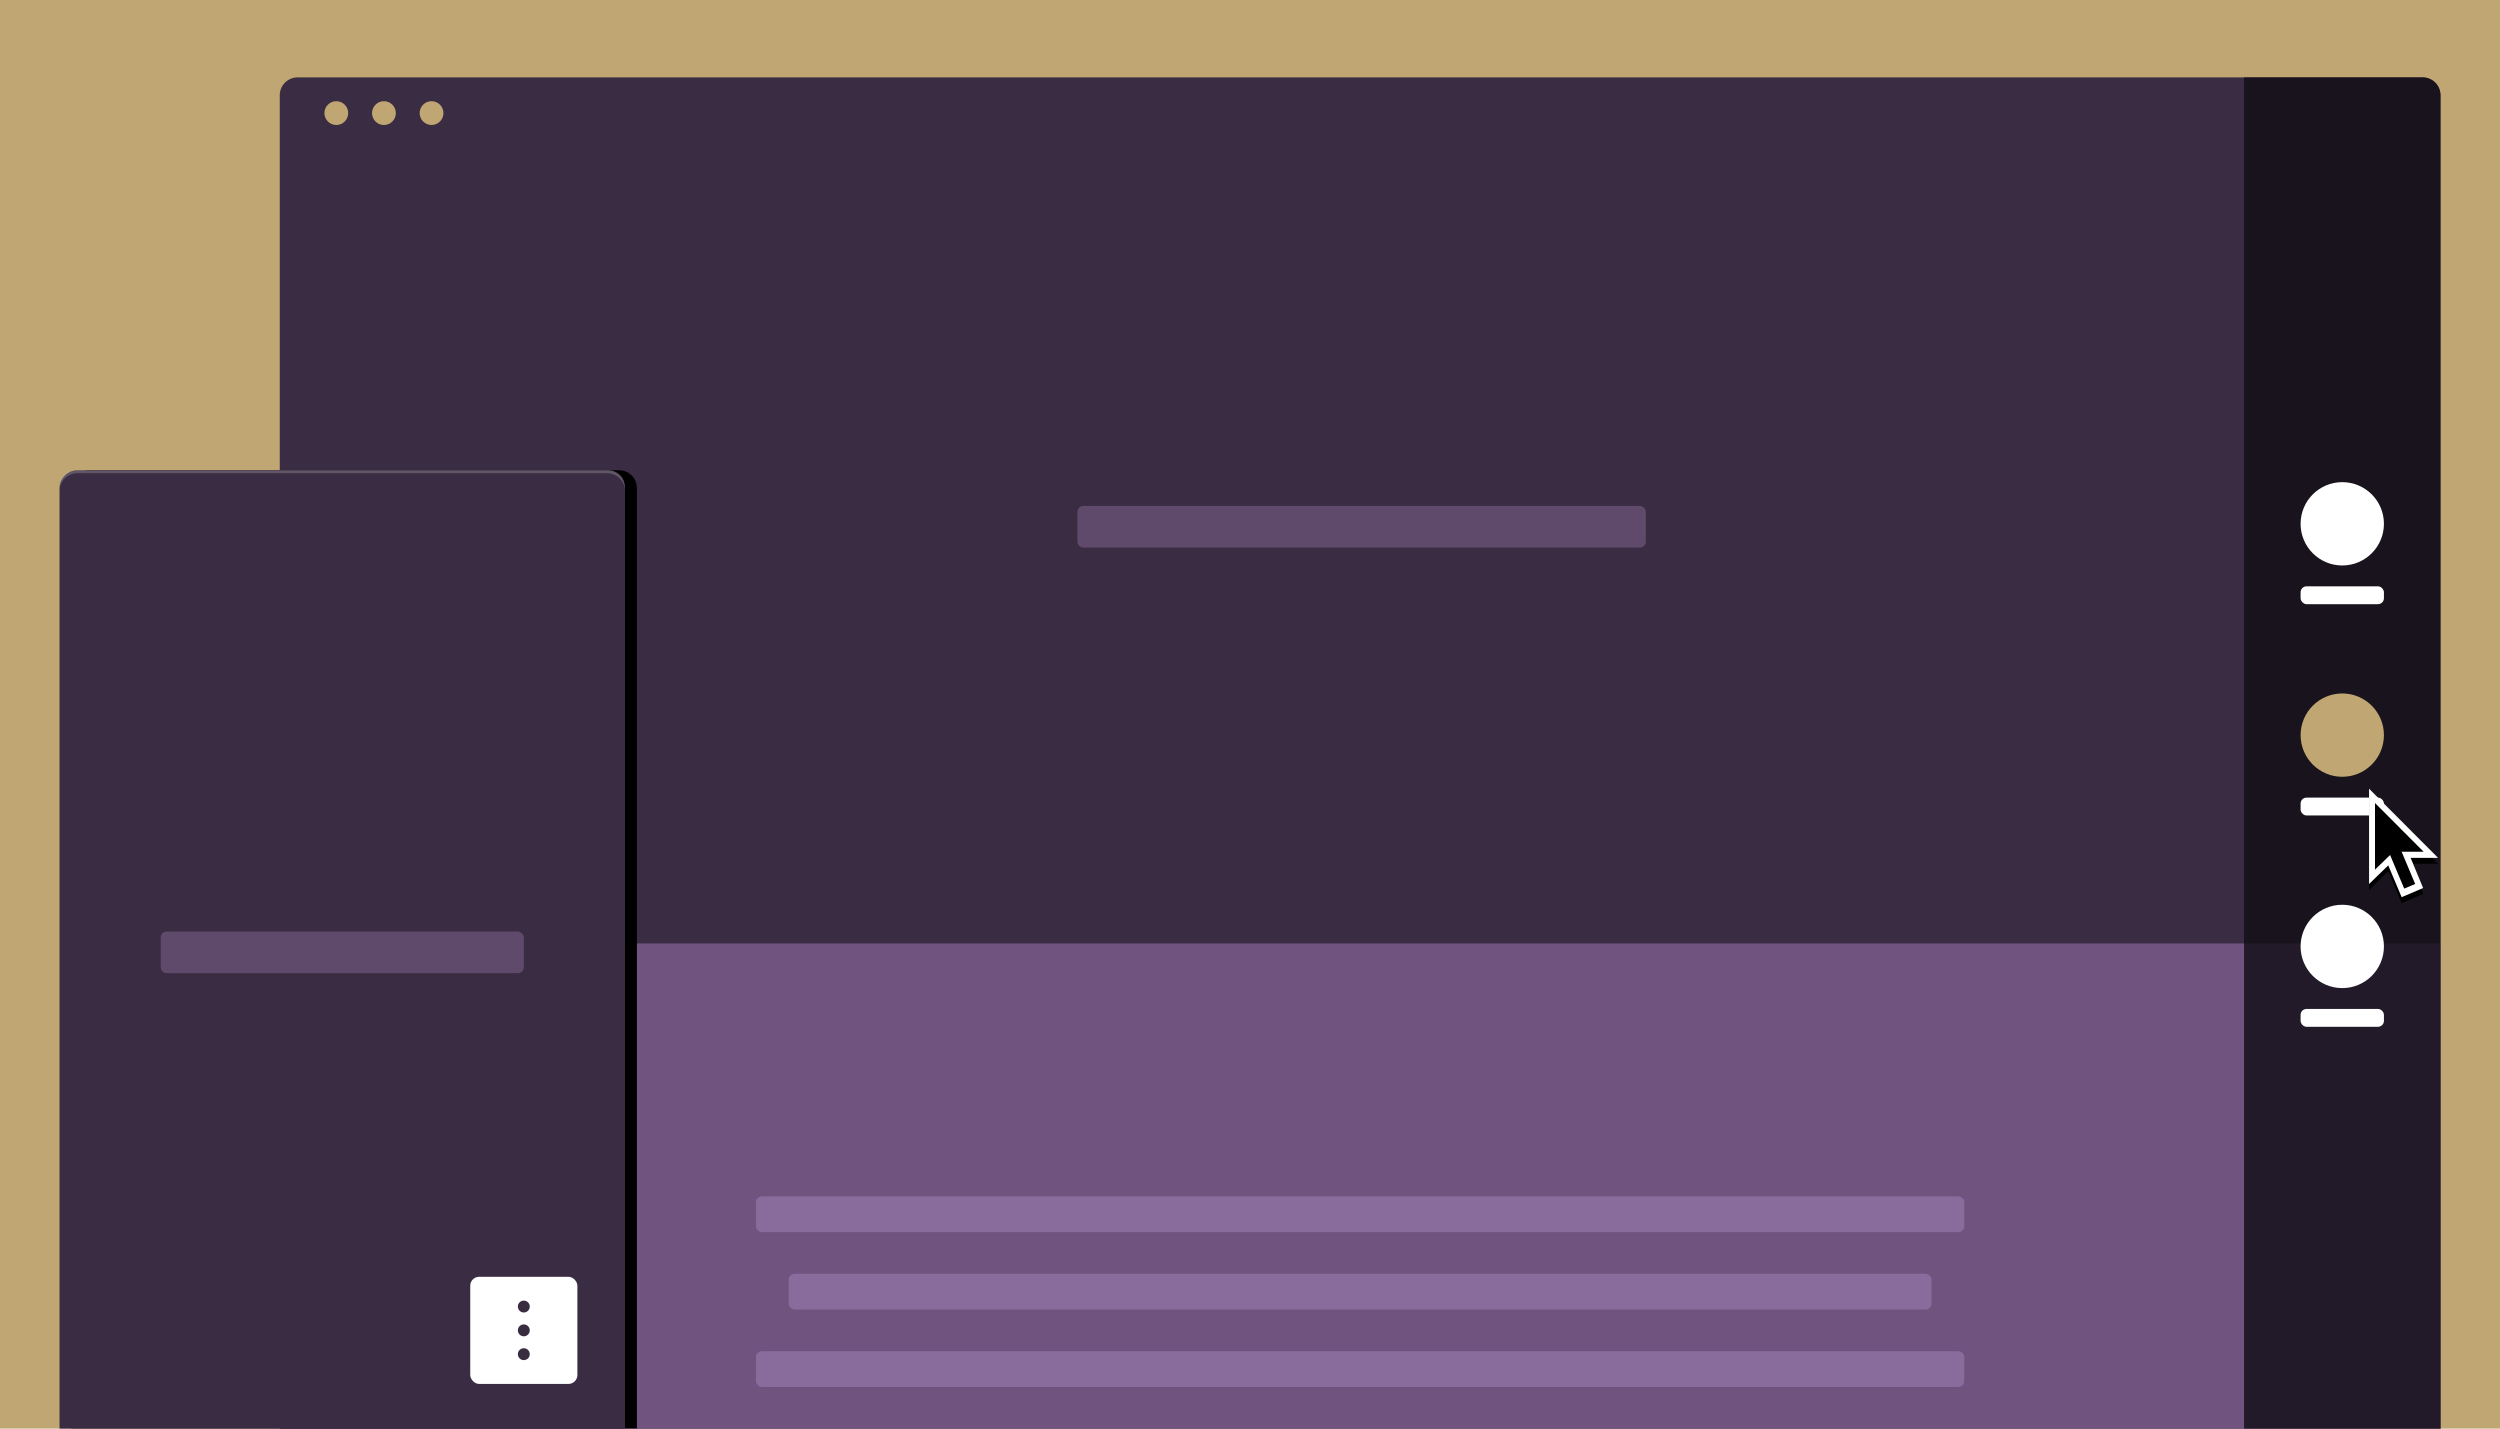 <?xml version="1.0" encoding="UTF-8"?>
<svg width="840px" height="480px" viewBox="0 0 840 480" version="1.1" xmlns="http://www.w3.org/2000/svg" xmlns:xlink="http://www.w3.org/1999/xlink">
    <!-- Generator: Sketch 49 (51002) - http://www.bohemiancoding.com/sketch -->
    <title>vertical-fixed-navigation-2-featured</title>
    <desc>Created with Sketch.</desc>
    <defs>
        <path d="M6,0 L184,0 C187.314,-6.08718376e-16 190,2.686 190,6 L190,322 L0,322 L0,6 C-4.05812251e-16,2.686 2.686,6.08718376e-16 6,0 Z" id="path-1"></path>
        <filter x="-14.7%" y="-9.9%" width="133.7%" height="119.9%" filterUnits="objectBoundingBox" id="filter-2">
            <feOffset dx="4" dy="0" in="SourceAlpha" result="shadowOffsetOuter1"></feOffset>
            <feGaussianBlur stdDeviation="10" in="shadowOffsetOuter1" result="shadowBlurOuter1"></feGaussianBlur>
            <feColorMatrix values="0 0 0 0 0   0 0 0 0 0   0 0 0 0 0  0 0 0 0.198 0" type="matrix" in="shadowBlurOuter1"></feColorMatrix>
        </filter>
        <polygon id="path-3" points="13.968 23.238 18.168 33.378 18.17 33.38 10.958 36.448 6.449 25.767 0 32.03 0 0 23.182 23.238"></polygon>
        <filter x="-133.7%" y="-79.6%" width="367.4%" height="270.1%" filterUnits="objectBoundingBox" id="filter-4">
            <feOffset dx="0" dy="2" in="SourceAlpha" result="shadowOffsetOuter1"></feOffset>
            <feGaussianBlur stdDeviation="10" in="shadowOffsetOuter1" result="shadowBlurOuter1"></feGaussianBlur>
            <feColorMatrix values="0 0 0 0 0   0 0 0 0 0   0 0 0 0 0  0 0 0 0.202 0" type="matrix" in="shadowBlurOuter1"></feColorMatrix>
        </filter>
    </defs>
    <g id="vertical-fixed-navigation-2-featured" stroke="none" stroke-width="1" fill="none" fill-rule="evenodd">
        <polygon id="bg" fill="#C0A672" points="0 480 840 480 840 0 0 0"></polygon>
        <g id="desktop" transform="translate(94, 26)">
            <path d="M726,454 L0,454 L0,6 C0,2.687 2.687,0 6,0 L720,0 C723.313,0 726,2.687 726,6 L726,454 Z" id="container_bg" fill="#3A2C42"></path>
            <rect id="Rectangle" fill="#70547F" x="0" y="291" width="726" height="163"></rect>
            <path d="M660,454 L660,0 L720,0 C723.313,0 726,2.687 726,6 L726,454 L660,454 Z" id="Combined-Shape" fill="#110D14" opacity="0.802"></path>
            <circle id="Oval" fill="#FFFFFF" cx="693" cy="150" r="14"></circle>
            <circle id="Oval-Copy" fill="#C0A672" cx="693" cy="221" r="14"></circle>
            <rect id="Rectangle-2" fill="#FFFFFF" x="679" y="171" width="28" height="6" rx="2"></rect>
            <rect id="Rectangle-2-Copy" fill="#FFFFFF" x="679" y="242" width="28" height="6" rx="2"></rect>
            <circle id="Oval-Copy-2" fill="#FFFFFF" cx="693" cy="292" r="14"></circle>
            <rect id="Rectangle-2-Copy-2" fill="#FFFFFF" x="679" y="313" width="28" height="6" rx="2"></rect>
            <g id="dots" transform="translate(15, 8)" fill="#C0A672">
                <path d="M8,4 C8,6.209 6.209,8 4,8 C1.791,8 0,6.209 0,4 C0,1.791 1.791,0 4,0 C6.209,0 8,1.791 8,4" id="Fill-6"></path>
                <path d="M24,4 C24,6.209 22.209,8 20,8 C17.791,8 16,6.209 16,4 C16,1.791 17.791,0 20,0 C22.209,0 24,1.791 24,4" id="Fill-8"></path>
                <path d="M40,4 C40,6.209 38.209,8 36,8 C33.791,8 32,6.209 32,4 C32,1.791 33.791,0 36,0 C38.209,0 40,1.791 40,4" id="Fill-10"></path>
            </g>
            <rect id="Rectangle-3" fill="#5F4A6C" x="268" y="144" width="191" height="14" rx="2"></rect>
            <rect id="Rectangle-4" fill="#8A6C9C" x="160" y="376" width="406" height="12" rx="2"></rect>
            <rect id="Rectangle-4-Copy" fill="#8A6C9C" x="171" y="402" width="384" height="12" rx="2"></rect>
            <rect id="Rectangle-4-Copy-2" fill="#8A6C9C" x="160" y="428" width="406" height="12" rx="2"></rect>
        </g>
        <g id="mobile" transform="translate(20, 158)">
            <g id="mobile_bg">
                <use fill="black" fill-opacity="1" filter="url(#filter-2)" xlink:href="#path-1"></use>
                <use fill="#3A2C42" fill-rule="evenodd" xlink:href="#path-1"></use>
            </g>
            <path d="M0,7 L0,6 C0,2.687 2.077,0 6,0 L184,0 C188.065,0 190,2.687 190,6 L190,7 C190,3.687 187.313,1 184,1 L6,1 C2.687,1 0,3.687 0,7 Z" id="inner-shadow" fill="#FFFFFF" opacity="0.2"></path>
            <rect id="Rectangle-5" fill="#5F4A6C" x="34" y="155" width="122" height="14" rx="2"></rect>
            <rect id="Rectangle-6" fill="#FFFFFF" x="138" y="271" width="36" height="36" rx="3"></rect>
            <circle id="Oval-2" fill="#392B40" cx="156" cy="289" r="2"></circle>
            <circle id="Oval-2-Copy" fill="#392B40" cx="156" cy="281" r="2"></circle>
            <circle id="Oval-2-Copy-2" fill="#392B40" cx="156" cy="297" r="2"></circle>
        </g>
        <g id="default" transform="translate(796, 265)" fill-rule="nonzero">
            <g id="Combined-Shape">
                <use fill="black" fill-opacity="1" filter="url(#filter-4)" xlink:href="#path-3"></use>
                <use fill="#FFFFFF" fill-rule="evenodd" xlink:href="#path-3"></use>
            </g>
            <polygon id="Shape" fill="#000000" points="15.502 32.018 11.814 33.566 5.614 18.818 9.296 17.268 15.502 32.018"></polygon>
            <polygon id="Shape" fill="#000000" points="2 4.814 2 27.19 7.938 21.458 8.794 21.18 18.33 21.18"></polygon>
        </g>
    </g>
</svg>